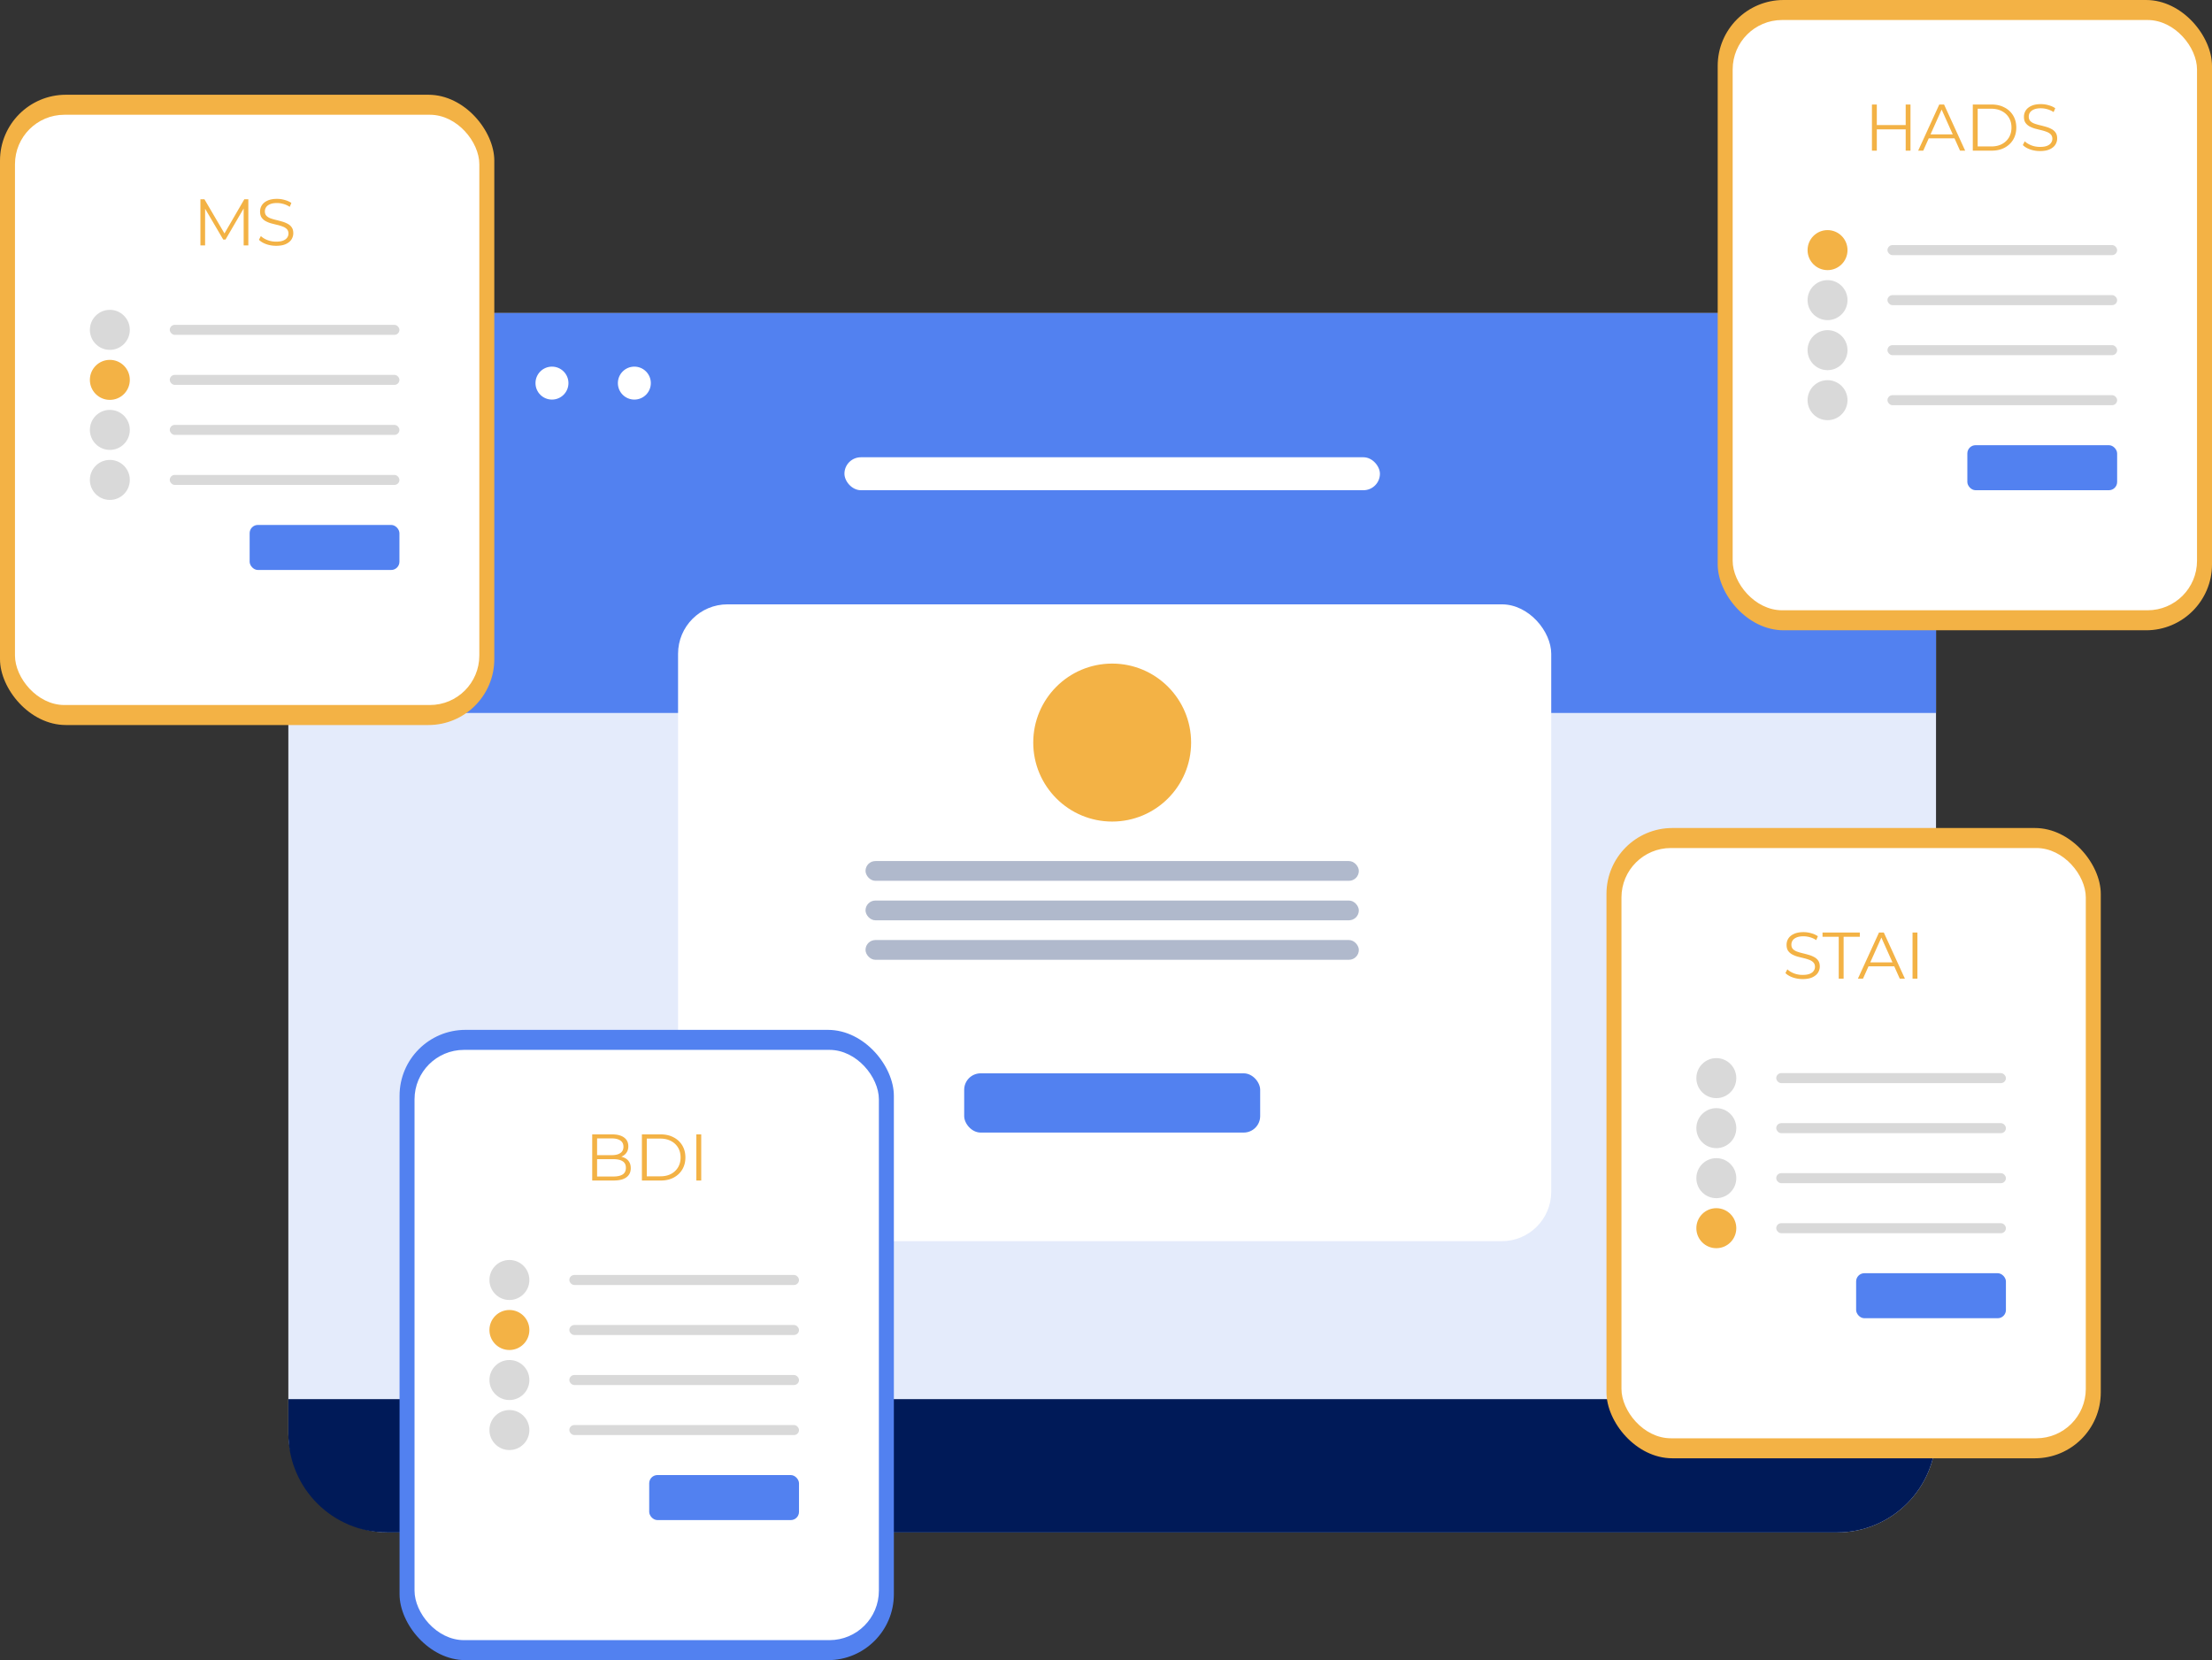<svg width="537" height="403" fill="none" xmlns="http://www.w3.org/2000/svg"><rect width="100%" height="100%" fill="#333333" stroke="none"/><rect x="70" y="76" width="400" height="296" rx="24" fill="#E4EBFB"/><path d="M70 100c0-13.255 10.745-24 24-24h352c13.255 0 24 10.745 24 24v73.069H70V100z" fill="#5281F0"/><path d="M70 339.644h400V348c0 13.255-10.745 24-24 24H94c-13.255 0-24-10.745-24-24v-8.356z" fill="#001A58"/><rect x="164.611" y="146.704" width="211.976" height="154.591" rx="12" fill="#fff"/><ellipse cx="270" cy="180.259" rx="19.162" ry="19.174" fill="#F3B245"/><rect x="205" y="111" width="130" height="8" rx="4" fill="#fff"/><circle cx="134" cy="93" r="4" fill="#fff"/><circle cx="154" cy="93" r="4" fill="#fff"/><rect x="234.072" y="260.55" width="71.856" height="14.381" rx="4" fill="#5281F0"/><rect x="210.12" y="209.021" width="119.76" height="4.794" rx="2.397" fill="#7C8AAA" fill-opacity=".6"/><rect x="210.12" y="218.607" width="119.76" height="4.794" rx="2.397" fill="#7C8AAA" fill-opacity=".6"/><rect x="210.12" y="228.194" width="119.76" height="4.794" rx="2.397" fill="#7C8AAA" fill-opacity=".6"/><rect y="23" width="120" height="153" rx="16" fill="#F3B245"/><rect x="3.636" y="27.857" width="112.727" height="143.286" rx="12" fill="#fff"/><rect x="41.212" y="78.857" width="55.758" height="2.429" rx="1.214" fill="#D9D9D9"/><rect x="41.212" y="91" width="55.758" height="2.429" rx="1.214" fill="#D9D9D9"/><rect x="41.212" y="103.143" width="55.758" height="2.429" rx="1.214" fill="#D9D9D9"/><rect x="41.212" y="115.285" width="55.758" height="2.429" rx="1.214" fill="#D9D9D9"/><ellipse cx="26.667" cy="80.071" rx="4.848" ry="4.857" fill="#D9D9D9"/><ellipse cx="26.667" cy="92.214" rx="4.848" ry="4.857" fill="#F3B245"/><ellipse cx="26.667" cy="104.357" rx="4.848" ry="4.857" fill="#D9D9D9"/><ellipse cx="26.667" cy="116.5" rx="4.848" ry="4.857" fill="#D9D9D9"/><rect x="60.606" y="127.429" width="36.364" height="10.929" rx="2" fill="#5281F0"/><path d="M48.656 59.572v-11.2h.976l5.12 8.736h-.513l5.073-8.736h.976v11.2h-1.136v-9.424h.271l-4.672 8h-.56l-4.704-8h.304v9.424h-1.135zm18.369.096a7.266 7.266 0 01-2.4-.4c-.758-.277-1.344-.63-1.76-1.056l.464-.912c.394.384.922.71 1.584.976a5.882 5.882 0 002.112.384c.704 0 1.274-.085 1.712-.256.448-.181.773-.421.976-.72.213-.298.32-.63.32-.992 0-.437-.128-.79-.384-1.056-.246-.266-.571-.474-.976-.624a9.99 9.99 0 00-1.344-.416c-.491-.117-.982-.24-1.472-.368a6.705 6.705 0 01-1.36-.544 2.929 2.929 0 01-.992-.88c-.246-.373-.368-.858-.368-1.456 0-.554.144-1.061.432-1.52.298-.47.752-.842 1.36-1.12.608-.288 1.386-.432 2.336-.432.629 0 1.253.09 1.872.272.618.17 1.152.41 1.6.72l-.4.944a5.267 5.267 0 00-1.536-.704 5.743 5.743 0 00-1.552-.224c-.672 0-1.227.09-1.664.272-.438.182-.763.427-.976.736a1.78 1.78 0 00-.304 1.024c0 .438.122.79.368 1.056.256.267.586.475.992.624.416.15.869.283 1.36.4.49.118.976.246 1.456.384.49.139.938.32 1.344.544.416.214.746.502.992.864.256.363.384.838.384 1.424 0 .544-.15 1.05-.448 1.52-.299.459-.758.832-1.376 1.12-.608.278-1.392.416-2.352.416z" fill="#F3B245"/><rect x="417" width="120" height="153" rx="16" fill="#F3B245"/><rect x="420.636" y="4.857" width="112.727" height="143.286" rx="12" fill="#fff"/><rect x="458.212" y="59.5" width="55.758" height="2.429" rx="1.214" fill="#D9D9D9"/><rect x="458.212" y="71.644" width="55.758" height="2.429" rx="1.214" fill="#D9D9D9"/><rect x="458.212" y="83.786" width="55.758" height="2.429" rx="1.214" fill="#D9D9D9"/><rect x="458.212" y="95.929" width="55.758" height="2.429" rx="1.214" fill="#D9D9D9"/><ellipse cx="443.667" cy="60.715" rx="4.848" ry="4.857" fill="#F3B245"/><ellipse cx="443.667" cy="72.857" rx="4.848" ry="4.857" fill="#D9D9D9"/><ellipse cx="443.667" cy="85" rx="4.848" ry="4.857" fill="#D9D9D9"/><ellipse cx="443.667" cy="97.142" rx="4.848" ry="4.857" fill="#D9D9D9"/><rect x="477.606" y="108.071" width="36.364" height="10.929" rx="2" fill="#5281F0"/><path d="M462.637 25.372h1.168v11.2h-1.168v-11.2zm-7.008 11.2h-1.184v-11.2h1.184v11.2zm7.12-5.168h-7.248v-1.04h7.248v1.04zm2.919 5.168l5.12-11.2h1.168l5.12 11.2h-1.248l-4.704-10.512h.48L466.9 36.572h-1.232zm2.016-2.992l.352-.96h6.512l.352.96h-7.216zm11.245 2.992v-11.2h4.56c1.195 0 2.24.24 3.136.72a5.154 5.154 0 012.112 1.968c.501.843.752 1.814.752 2.912 0 1.099-.251 2.07-.752 2.912-.501.843-1.205 1.504-2.112 1.984-.896.47-1.941.704-3.136.704h-4.56zm1.184-1.024h3.312c.992 0 1.851-.192 2.576-.576a4.313 4.313 0 001.712-1.616c.405-.693.608-1.488.608-2.384 0-.906-.203-1.701-.608-2.384a4.203 4.203 0 00-1.712-1.6c-.725-.394-1.584-.592-2.576-.592h-3.312v9.152zm15.123 1.12a7.266 7.266 0 01-2.4-.4c-.758-.277-1.344-.63-1.76-1.056l.464-.912c.394.384.922.71 1.584.976a5.882 5.882 0 002.112.384c.704 0 1.274-.085 1.712-.256.448-.181.773-.421.976-.72.213-.298.32-.63.32-.992 0-.437-.128-.79-.384-1.056-.246-.266-.571-.474-.976-.624-.406-.16-.854-.298-1.344-.416-.491-.117-.982-.24-1.472-.368a6.698 6.698 0 01-1.36-.544 2.922 2.922 0 01-.992-.88c-.246-.373-.368-.858-.368-1.456 0-.554.144-1.061.432-1.52.298-.47.752-.842 1.36-1.12.608-.288 1.386-.432 2.336-.432.629 0 1.253.09 1.872.272.618.17 1.152.41 1.6.72l-.4.944a5.267 5.267 0 00-1.536-.704 5.749 5.749 0 00-1.552-.224c-.672 0-1.227.09-1.664.272-.438.182-.763.427-.976.736-.203.299-.304.64-.304 1.024 0 .438.122.79.368 1.056.256.267.586.475.992.624.416.15.869.283 1.36.4.49.118.976.246 1.456.384.49.139.938.32 1.344.544.416.214.746.502.992.864.256.363.384.838.384 1.424 0 .544-.15 1.05-.448 1.52-.299.459-.758.832-1.376 1.12-.608.278-1.392.416-2.352.416z" fill="#F3B245"/><rect x="97" y="250" width="120" height="153" rx="16" fill="#5281F0"/><rect x="100.636" y="254.857" width="112.727" height="143.286" rx="12" fill="#fff"/><rect x="138.212" y="309.5" width="55.758" height="2.429" rx="1.214" fill="#D9D9D9"/><rect x="138.212" y="321.644" width="55.758" height="2.429" rx="1.214" fill="#D9D9D9"/><rect x="138.212" y="333.786" width="55.758" height="2.429" rx="1.214" fill="#D9D9D9"/><rect x="138.212" y="345.929" width="55.758" height="2.429" rx="1.214" fill="#D9D9D9"/><ellipse cx="123.667" cy="310.715" rx="4.848" ry="4.857" fill="#D9D9D9"/><ellipse cx="123.667" cy="322.857" rx="4.848" ry="4.857" fill="#F3B245"/><ellipse cx="123.667" cy="335" rx="4.848" ry="4.857" fill="#D9D9D9"/><ellipse cx="123.667" cy="347.142" rx="4.848" ry="4.857" fill="#D9D9D9"/><rect x="157.606" y="358.071" width="36.364" height="10.929" rx="2" fill="#5281F0"/><path d="M143.769 286.572v-11.2h4.832c1.248 0 2.214.251 2.896.752.694.502 1.04 1.211 1.04 2.128 0 .608-.144 1.12-.432 1.536a2.58 2.58 0 01-1.152.944c-.48.214-1.008.32-1.584.32l.272-.384c.715 0 1.328.112 1.84.336.523.214.928.539 1.216.976.288.427.432.96.432 1.6 0 .95-.352 1.686-1.056 2.208-.693.523-1.744.784-3.152.784h-5.152zm1.184-.976h3.952c.982 0 1.734-.165 2.256-.496.523-.341.784-.88.784-1.616 0-.725-.261-1.253-.784-1.584-.522-.341-1.274-.512-2.256-.512h-4.08v-.976h3.696c.896 0 1.59-.17 2.08-.512.502-.341.752-.848.752-1.52 0-.682-.25-1.189-.752-1.52-.49-.341-1.184-.512-2.08-.512h-3.568v9.248zm10.879.976v-11.2h4.56c1.194 0 2.24.24 3.136.72a5.175 5.175 0 012.112 1.968c.501.843.752 1.814.752 2.912 0 1.099-.251 2.07-.752 2.912-.502.843-1.206 1.504-2.112 1.984-.896.47-1.942.704-3.136.704h-4.56zm1.184-1.024h3.312c.992 0 1.85-.192 2.576-.576a4.312 4.312 0 001.712-1.616c.405-.693.608-1.488.608-2.384 0-.906-.203-1.701-.608-2.384a4.214 4.214 0 00-1.712-1.6c-.726-.394-1.584-.592-2.576-.592h-3.312v9.152zm12.035 1.024v-11.2h1.184v11.2h-1.184z" fill="#F3B245"/><rect x="390" y="201" width="120" height="153" rx="16" fill="#F3B245"/><rect x="393.636" y="205.857" width="112.727" height="143.286" rx="12" fill="#fff"/><rect x="431.212" y="260.5" width="55.758" height="2.429" rx="1.214" fill="#D9D9D9"/><rect x="431.212" y="272.644" width="55.758" height="2.429" rx="1.214" fill="#D9D9D9"/><rect x="431.212" y="284.786" width="55.758" height="2.429" rx="1.214" fill="#D9D9D9"/><rect x="431.212" y="296.929" width="55.758" height="2.429" rx="1.214" fill="#D9D9D9"/><ellipse cx="416.667" cy="261.715" rx="4.848" ry="4.857" fill="#D9D9D9"/><ellipse cx="416.667" cy="273.857" rx="4.848" ry="4.857" fill="#D9D9D9"/><ellipse cx="416.667" cy="286" rx="4.848" ry="4.857" fill="#D9D9D9"/><ellipse cx="416.667" cy="298.142" rx="4.848" ry="4.857" fill="#F3B245"/><rect x="450.606" y="309.071" width="36.364" height="10.929" rx="2" fill="#5281F0"/><path d="M437.607 237.668a7.256 7.256 0 01-2.4-.4c-.757-.277-1.344-.629-1.76-1.056l.464-.912c.395.384.923.71 1.584.976a5.882 5.882 0 002.112.384c.704 0 1.275-.085 1.712-.256.448-.181.774-.421.976-.72.214-.298.32-.629.32-.992 0-.437-.128-.789-.384-1.056-.245-.266-.57-.474-.976-.624-.405-.16-.853-.298-1.344-.416-.49-.117-.981-.24-1.472-.368a6.681 6.681 0 01-1.36-.544 2.927 2.927 0 01-.992-.88c-.245-.373-.368-.858-.368-1.456 0-.554.144-1.061.432-1.52.299-.469.752-.842 1.36-1.12.608-.288 1.387-.432 2.336-.432.63 0 1.254.091 1.872.272a5.262 5.262 0 011.6.72l-.4.944a5.285 5.285 0 00-1.536-.704 5.753 5.753 0 00-1.552-.224c-.672 0-1.226.091-1.664.272-.437.182-.762.427-.976.736-.202.299-.304.64-.304 1.024 0 .438.123.79.368 1.056.256.267.587.475.992.624.416.15.87.283 1.36.4.491.118.976.246 1.456.384.491.139.939.32 1.344.544.416.214.747.502.992.864.256.363.384.838.384 1.424 0 .544-.149 1.051-.448 1.52-.298.459-.757.832-1.376 1.12-.608.278-1.392.416-2.352.416zm8.776-.096v-10.176h-3.936v-1.024h9.056v1.024h-3.936v10.176h-1.184zm4.657 0l5.12-11.2h1.168l5.12 11.2H461.2l-4.704-10.512h.48l-4.704 10.512h-1.232zm2.016-2.992l.352-.96h6.512l.352.96h-7.216zm11.245 2.992v-11.2h1.184v11.2h-1.184z" fill="#F3B245"/></svg>